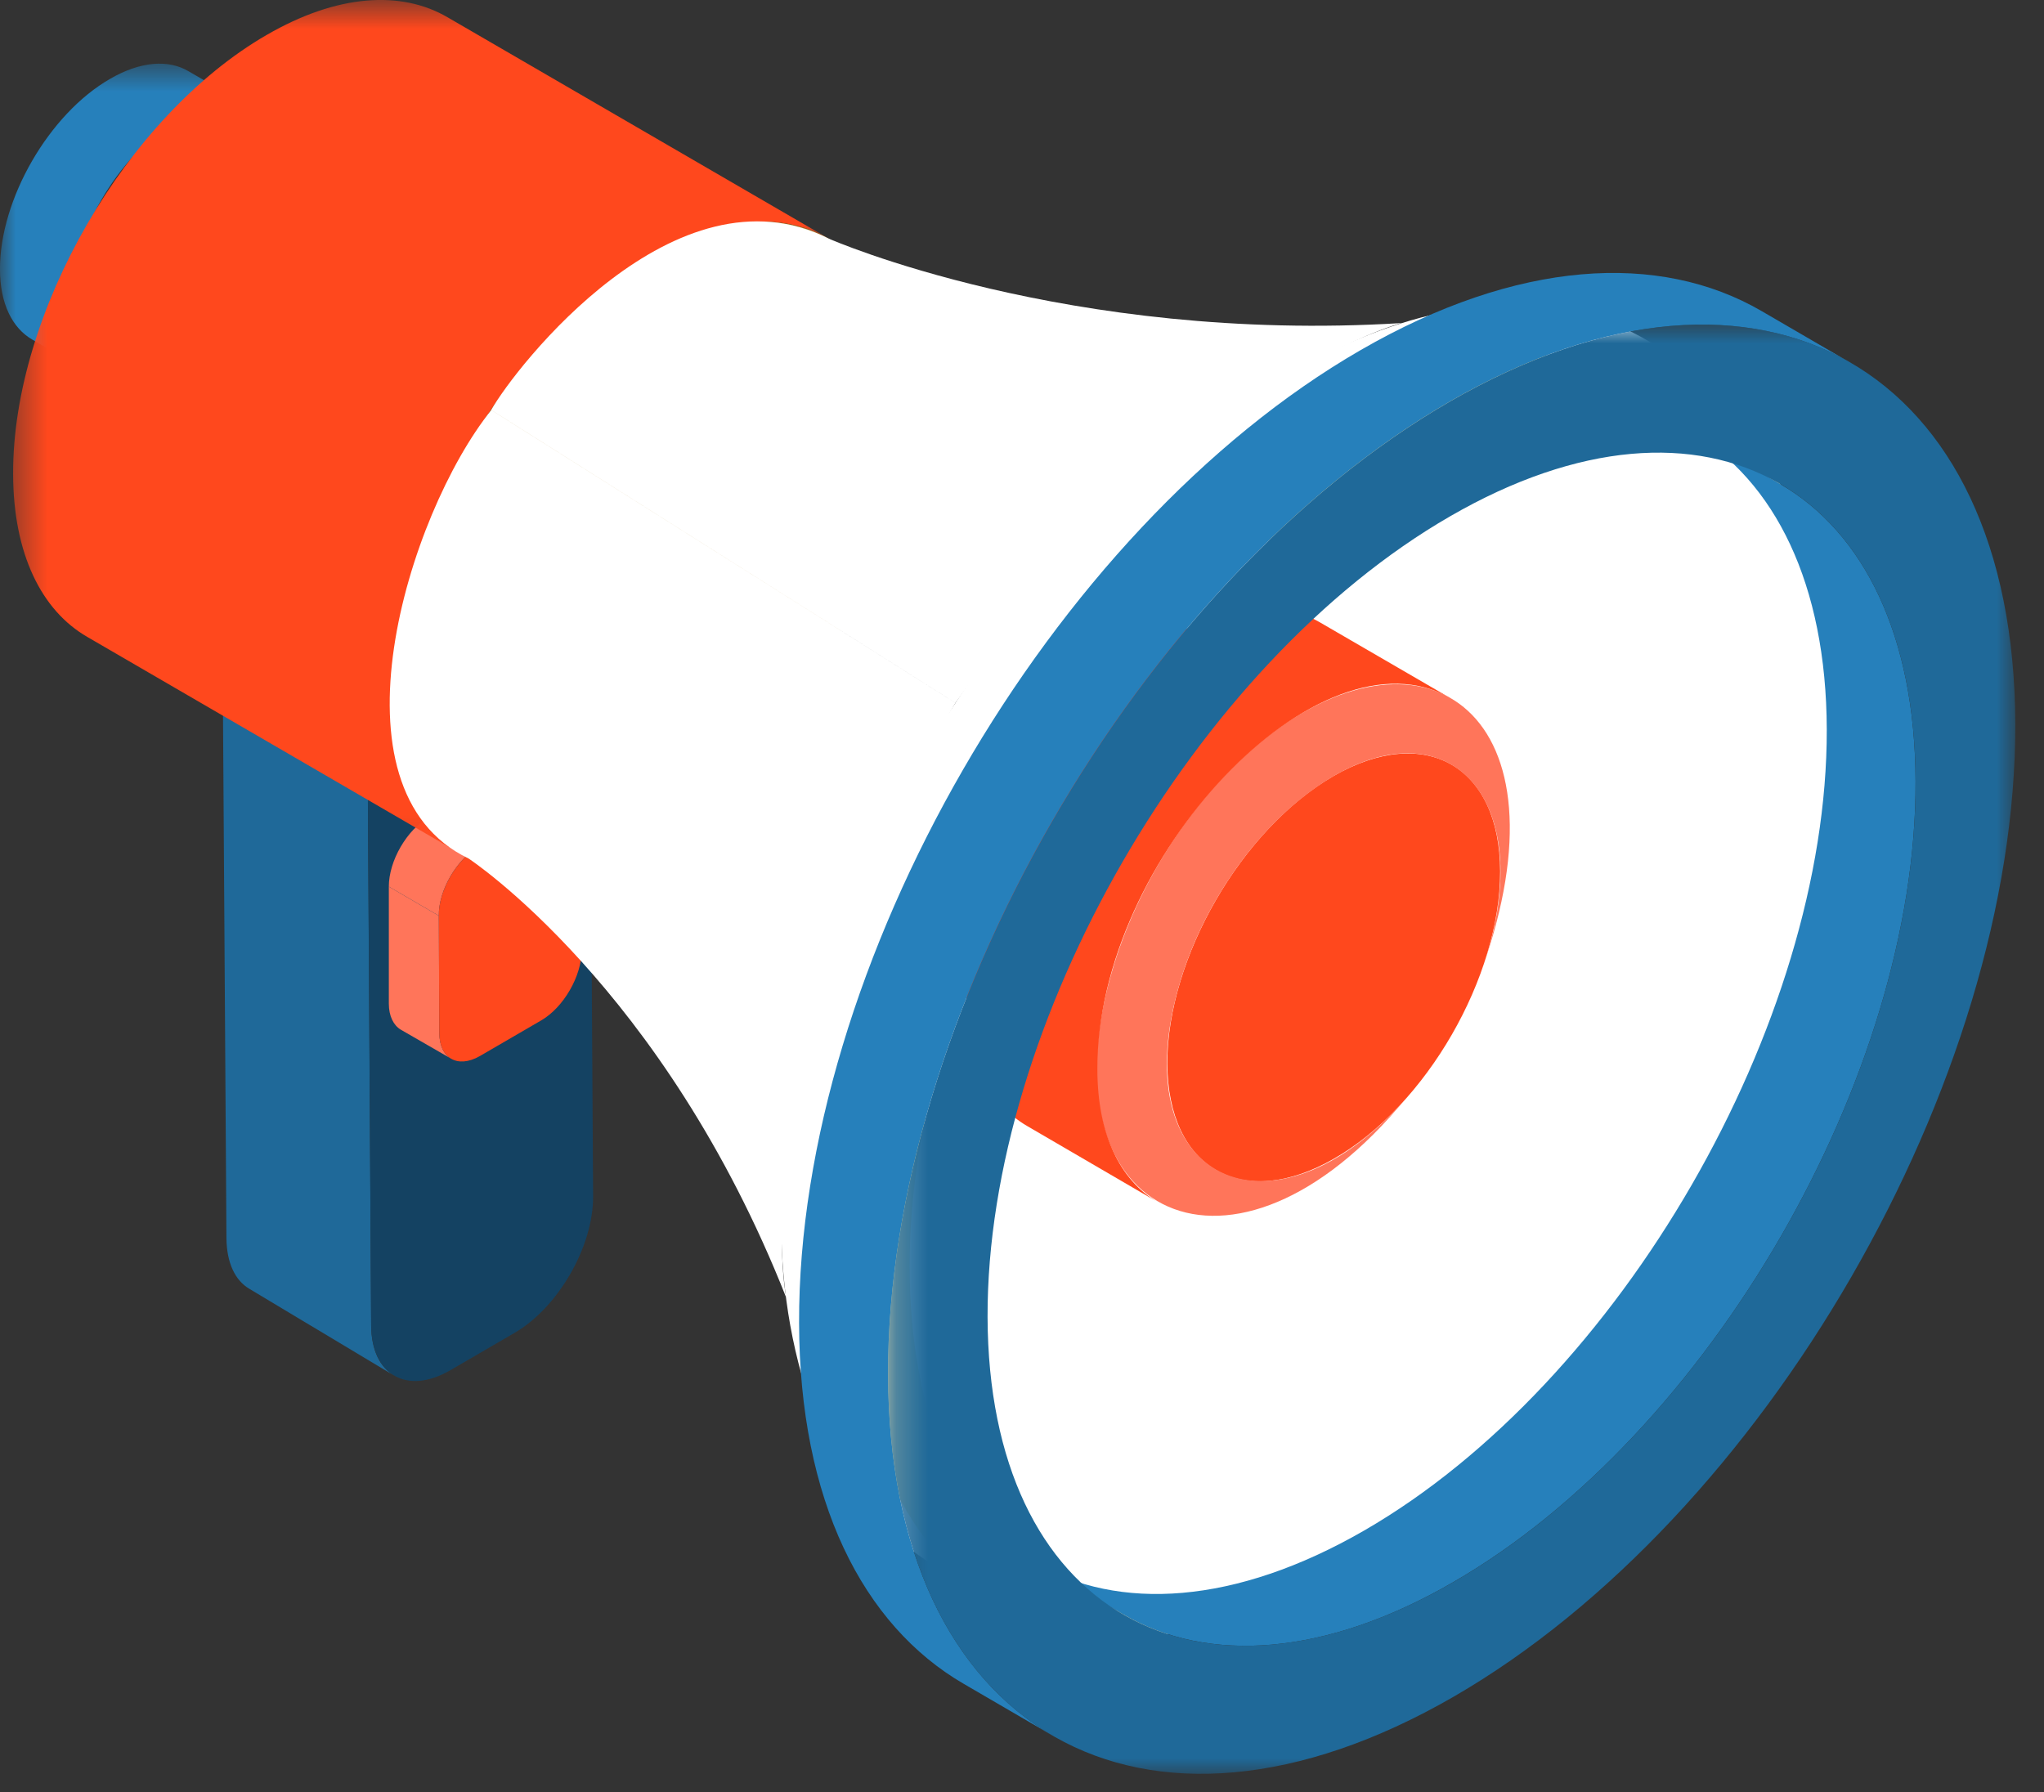 <svg xmlns="http://www.w3.org/2000/svg" xmlns:xlink="http://www.w3.org/1999/xlink" width="65" height="57" viewBox="0 0 65 57">
    <rect x="0" y="0" width="65" height="57" fill="#333333" stroke="none"/>
    <defs>
        <path id="a" d="M0 2.611h8.18V12.66H0z"/>
        <path id="c" d="M.417.588h25.947v27.3H.417z"/>
        <path id="e" d="M1.24 1.91h35.847V48H1.24z"/>
    </defs>
    <g fill="none" fill-rule="evenodd">
        <g transform="translate(0 -.587)">
            <mask id="b" fill="#fff">
                <use xlink:href="#a"/>
            </mask>
            <path fill="#2680BB" d="M3.498 3.096c.972-.564 1.857-.621 2.493-.246l2.19 1.269c-.633-.37-1.524-.315-2.496.243C3.747 5.478 2.178 8.19 2.19 10.41c.003 1.107.39 1.884 1.017 2.25l-2.178-1.272c-.633-.363-1.03-1.137-1.03-2.244-.002-2.226 1.56-4.932 3.499-6.048" mask="url(#b)"/>
        </g>
        <path fill="#1F6999" d="M11.671 20.827l.133 21.318c0 .795.281 1.35.737 1.608l-4.61-2.763c-.454-.267-.72-.822-.73-1.605l-.14-21.324 4.61 2.766z"/>
        <path fill="#144262" d="M18.73 16.72l-7.06 4.108.132 21.317c.018 1.59 1.143 2.23 2.517 1.434l2.046-1.19c1.392-.81 2.508-2.752 2.496-4.35L18.73 16.72z"/>
        <path fill="#FF755A" d="M13.955 29.125l.015 3.714c0 .41.144.699.375.83l-1.602-.923c-.225-.135-.378-.426-.378-.828v-3.72l1.59.927z"/>
        <path fill="#926822" d="M15.602 24.852c.357-.21.68-.228.915-.087l1.587.924c-.228-.132-.55-.12-.915.093l-1.953 1.131-1.593-.927 1.959-1.134z"/>
        <path fill="#FF755A" d="M15.236 26.913l-1.594-.927c-.707.408-1.277 1.392-1.277 2.211l1.59.927c-.01-.816.572-1.797 1.28-2.211"/>
        <path fill="#FF481D" d="M15.236 26.913c-.709.414-1.29 1.395-1.282 2.211l.015 3.717c0 .819.583 1.149 1.288.747l1.961-1.14c.706-.414 1.279-1.404 1.279-2.223l-.015-3.708c0-.819-.58-1.152-1.293-.735l-1.954 1.131z"/>
        <g transform="translate(0 -.587)">
            <mask id="d" fill="#fff">
                <use xlink:href="#c"/>
            </mask>
            <path fill="#FF481D" d="M8.481 1.698c2.244-1.302 4.281-1.422 5.754-.56l12.13 7.043c-1.47-.852-3.51-.735-5.758.564-4.47 2.58-8.076 8.83-8.055 13.96 0 2.552.9 4.35 2.35 5.183L2.777 20.844c-1.455-.84-2.355-2.637-2.36-5.187C.401 10.524 4.02 4.275 8.48 1.698" mask="url(#d)"/>
        </g>
        <path fill="#B5802A" d="M20.607 8.159c-4.47 2.58-8.076 8.829-8.055 13.958.01 5.136 3.64 7.203 8.11 4.623 4.463-2.57 8.072-8.828 8.063-13.961-.02-5.133-3.654-7.197-8.118-4.62"/>
        <path fill="#FFF" d="M39.772 49.047c-2.913 1.155-5.667 1.248-7.842.192-.978-.54-1.362-.88-1.341-.87-.975-.918-1.317-1.44-1.305-1.425-4.8-7.66.147-20.46 6.759-27.97 3.03-3.35 6.17-5.12 6.17-5.12 2.953-1.665 6.946-2.793 10.036-1.293 10.227 5.292 2.067 30.333-12.477 36.486m-14.037-4.533c2.139 6.57 8.394 7.91 14.448 4.899.066-.045.138-.072.207-.108.015-.015.039-.024.057-.033 2.634-1.326 5.115-3.34 7.308-5.733 9.942-10.566 12.624-27.102 5.265-32.304C41.764 3.273 20.2 28.11 25.735 44.514"/>
        <path fill="#EEE2B0" d="M41.947 50.475c6.849-3.213 12.756-11.229 15.375-18.606 5.178-14.55-3.624-25.86-15.91-17.961-20.234 14.418-18.407 45.477.535 36.567"/>
        <path fill="#FFF" d="M43.574 14.913c-8.118 4.686-14.679 16.059-14.646 25.38.018 9.336 5.94 13.416 14.745 8.415 8.145-4.632 14.691-16.059 14.655-25.392-.018-9.327-6.63-13.089-14.754-8.403"/>
        <path fill="#FF481D" d="M42.398 24.685c-2.916 1.689-5.28 5.778-5.277 9.135.018 3.357 2.391 4.71 5.31 3.024 2.928-1.68 5.28-5.778 5.274-9.13-.006-3.353-2.379-4.712-5.307-3.03"/>
        <path fill="#FF755A" d="M40.283 23.444c-2.184 1.707-3.999 4.452-4.857 7.233-2.418 7.84 3.531 10.941 9.021 4.566l.375-.429c-4.386 5.08-9.228 2.694-7.266-3.678.693-2.232 2.157-4.443 3.915-5.81 4.32-3.385 7.647-.094 5.652 5.516 2.898-8.142-1.788-11.343-6.84-7.398"/>
        <path fill="#FF481D" d="M41.965 19.788l4.16 2.415c-4.13-2.397-11.255 5.064-11.228 11.805 0 2.07.729 3.531 1.91 4.218l-4.154-2.421c-1.182-.69-1.911-2.145-1.917-4.215-.018-6.753 7.11-14.196 11.229-11.802"/>
        <path fill="#FFF" d="M14.9 27.303c-4.61-2.205-1.95-10.926.723-14.262l14.76 9.315c-6.903 11.628-5.379 18.92-5.379 18.92-3.903-9.9-10.104-13.973-10.104-13.973zm11.464-19.71s7.575 3.336 18.198 2.682c0 0-6.876 1.797-14.178 12.081l-14.763-9.318c.762-1.35 5.856-7.923 10.743-5.445z"/>
        <path fill="#2680BB" d="M43.383 48.675c8.136-4.695 14.73-16.122 14.709-25.473-.012-4.638-1.66-7.914-4.308-9.46l2.829 1.654c2.649 1.536 4.29 4.809 4.302 9.453.039 9.348-6.567 20.775-14.703 25.47-4.092 2.373-7.812 2.583-10.488 1.026l-2.841-1.65c2.688 1.563 6.402 1.344 10.5-1.02"/>
        <path fill="#2680BB" d="M43.267 11.135C48.25 8.258 52.765 8 56.02 9.893l2.832 1.647c-3.261-1.899-7.767-1.638-12.744 1.227-9.888 5.715-17.895 19.59-17.868 30.951.018 5.64 2.019 9.612 5.235 11.481l-2.823-1.644c-3.225-1.869-5.23-5.85-5.241-11.48-.033-11.365 7.98-25.24 17.856-30.94"/>
        <g transform="translate(27 8.413)">
            <mask id="f" fill="#fff">
                <use xlink:href="#e"/>
            </mask>
            <path fill="#1F6999" d="M19.213 41.907c8.133-4.695 14.742-16.122 14.703-25.473-.024-9.345-6.654-13.134-14.796-8.43-8.142 4.692-14.74 16.125-14.715 25.47.03 9.35 6.672 13.137 14.808 8.433m17.874-27.303c.036 11.358-7.986 25.239-17.862 30.945-9.88 5.706-17.95 1.113-17.985-10.245C1.213 23.943 9.22 10.07 19.108 4.356c9.882-5.697 17.946-1.104 17.979 10.248" mask="url(#f)"/>
        </g>
    </g>
</svg>
